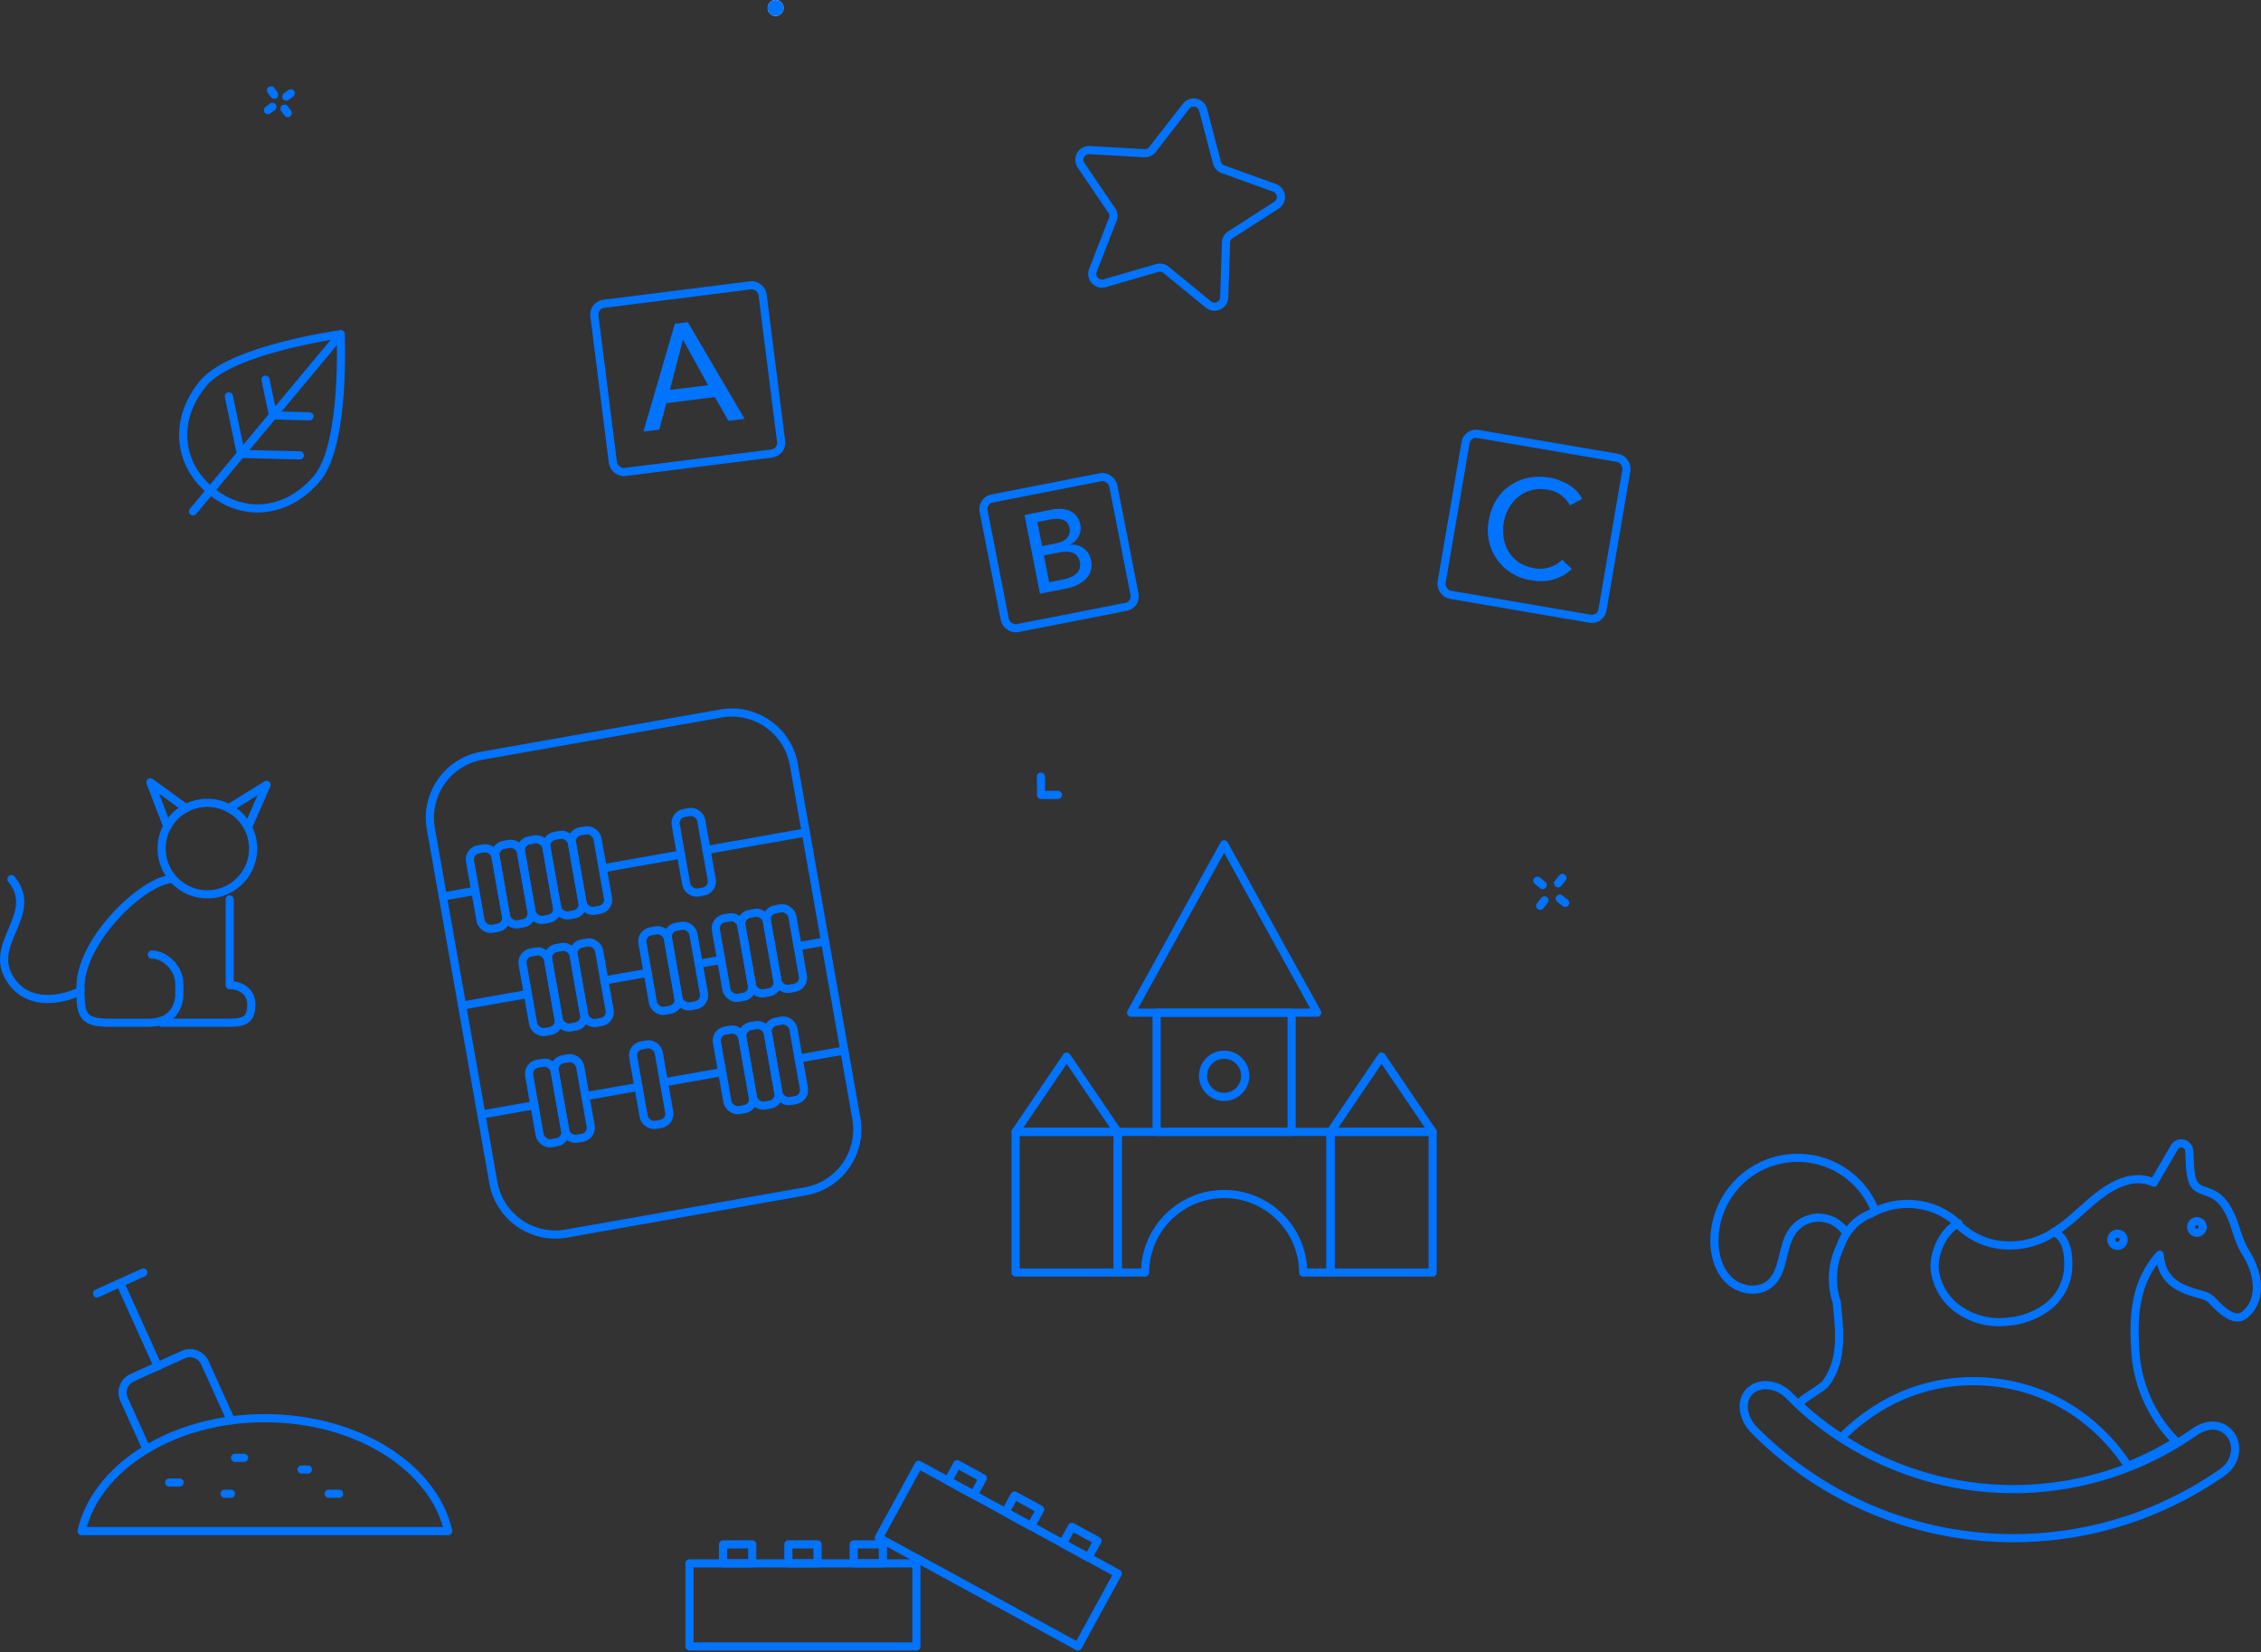 <svg xmlns="http://www.w3.org/2000/svg" width="554.333" height="405.101" viewBox="0 0 554.333 405.101"><rect x="0" y="0" width="554.333" height="405.101" fill="#333333" stroke="none"/><defs><style>.a,.d,.f{fill:none;}.a,.b,.d{stroke:#0073ff;stroke-linecap:round;stroke-linejoin:round;stroke-width:2px;}.b{fill:#fff;}.c{fill:#0073ff;}.d{stroke-miterlimit:10;}.e{stroke:none;}</style></defs><g transform="translate(-15.002 -825.952)"><g transform="translate(-118.731 -426.344)"><line class="a" x2="0.799" y2="1.084" transform="translate(200.168 1274.446)"/><line class="a" x2="0.799" y2="1.084" transform="translate(203.484 1278.943)"/><line class="a" y1="0.799" x2="1.084" transform="translate(199.435 1278.495)"/><line class="a" y1="0.799" x2="1.084" transform="translate(203.932 1275.179)"/></g><g class="b" transform="translate(203.208 825.952)"><circle class="e" cx="1.957" cy="1.957" r="1.957"/><circle class="f" cx="1.957" cy="1.957" r="0.957"/></g><g transform="translate(187.269 -204.807)"><g transform="translate(248.07 1311.131)"><path class="a" d="M372.307,1389.708a89.386,89.386,0,0,1-114.745-10.389c-3.149-3.158-3.385-7.72-.8-9.8h0c2.592-2.089,6.652-1.358,9.318,1.3a77.35,77.35,0,0,0,99.375,9c3.095-2.137,6.478-2.2,8.65.323h0C376.275,1382.656,375.973,1387.164,372.307,1389.708Z" transform="translate(-247.813 -1309.009)"/><path class="a" d="M287.5,1327.659a20.388,20.388,0,0,0-39.431,7.239c-.008,3.6,1.067,7.378,3.726,9.807s7.108,3.039,9.866.723c3.641-3.06,2.767-9.067,5.551-12.924a7.9,7.9,0,0,1,13.085.409" transform="translate(-248.07 -1311.003)"/><path class="a" d="M305.948,1330.007c-3.71,1.918-6.164,7.242-5.8,11.4a13.878,13.878,0,0,0,6.518,10.185,17.116,17.116,0,0,0,11.269,2.57,18.6,18.6,0,0,0,9.959-3.727,12.808,12.808,0,0,0,4.956-9.213c.157-3.592-.221-7.4-3.393-9.088" transform="translate(-246.139 -1310.43)"/><path class="a" d="M278.374,1383.32c9.438-9.512,22.124-14.981,36.512-13.678,14.63,1.324,26.3,9.223,33.84,20.576a77.919,77.919,0,0,0,11.8-5.957,34.213,34.213,0,0,1-9.989-21.69c-.582-8.483-.359-17.156,5.95-24.134.6,9.422,10.206,9,12.278,10.707,1.282,1.06,5.451,6.5,8.527,4.044,3.911-3.122,3.992-9.2.4-15.062-2.739-4.467-2.328-7.327-4.987-11.478s-5.679-3.294-7.417-5.037c-1.657-1.661-1.314-6.477-1.593-8.765a1.947,1.947,0,0,0-3.614-.746l-5.053,8.669c-5.051-2.327-10.247.514-14.549,4.039-3.268,2.678-6.271,5.88-9.84,8.029a19.553,19.553,0,0,1-12.715,3.258,17.655,17.655,0,0,1-11.732-6.007,18.22,18.22,0,0,0-20.548-1.709,12.35,12.35,0,0,0-3.987,2.485,13.572,13.572,0,0,0-3.439,5.442,18.182,18.182,0,0,0-.929,13.736c.4,4.2.934,8.4.3,12.56a16.55,16.55,0,0,1-2.977,7.38c-.938,1.241-5.925,3.842-6.172,4.755a2.009,2.009,0,0,0,.005.936A77.879,77.879,0,0,0,278.374,1383.32Z" transform="translate(-247.316 -1311.131)"/><g class="a" transform="translate(96.308 21.135)"><circle class="e" cx="2.51" cy="2.51" r="2.51"/><circle class="f" cx="2.51" cy="2.51" r="1.51"/></g></g><g class="a" transform="translate(363.934 1329.219)"><circle class="e" cx="2.423" cy="2.423" r="2.423"/><circle class="f" cx="2.423" cy="2.423" r="1.423"/></g></g><g transform="matrix(0.259, 0.966, -0.966, 0.259, 1577.278, 517.607)"><g transform="translate(200.359 1274.446)"><line class="a" x2="1.008" y2="1.367"/><line class="a" x2="1.008" y2="1.367" transform="translate(4.183 5.671)"/></g><g transform="translate(199.435 1275.37)"><line class="a" y1="1.008" x2="1.367" transform="translate(0 4.183)"/><line class="a" y1="1.008" x2="1.367" transform="translate(5.671)"/></g></g><path class="a" d="M204.972,1163.344l.348,4.482,4.138-.321" transform="matrix(0.998, 0.07, -0.07, 0.998, 147.081, -158.959)"/><g transform="translate(93.269 -274.344)"><g transform="translate(79.472 1179.296)"><path class="c" d="M82.086,1204.671l-3.893.49,7.708-26.433,3.186-.4,13.922,23.707-3.965.5-3.324-5.839-11.895,1.5Zm2.588-9.714,9.381-1.183L87.9,1182.61Z" transform="translate(-78.193 -1178.326)"/></g><rect class="a" width="41.562" height="41.562" rx="2.617" transform="translate(67.132 1175.132) rotate(-7.185)"/></g><g transform="translate(-2.588 -262.18) rotate(-7)"><g transform="translate(118.77 1237.597)"><path class="c" d="M120.277,1239.1l6.767-.483c2.968-.211,6.245.781,6.512,4.525a4.344,4.344,0,0,1-3.135,4.517l0,.055a4.633,4.633,0,0,1,4.695,4.461c.27,3.771-2.874,5.808-6.98,6.1l-6.461.461Zm3.337,8.1,3.578-.255c2.106-.15,3.79-1.191,3.637-3.326-.15-2.108-1.9-2.819-4.509-2.633l-3.134.224Zm.643,9.013,3.439-.245c2.329-.166,4.829-1.069,4.639-3.731-.164-2.3-1.872-3.185-4.867-2.971l-3.689.263Z" transform="translate(-120.277 -1238.585)"/></g><rect class="a" width="32.388" height="32.388" rx="2.617" transform="translate(108.744 1233.325) rotate(-4.081)"/></g><g transform="translate(203.269 -271.514)"><g transform="translate(176.548 1214.378)"><path class="c" d="M196.291,1236.244a11.074,11.074,0,0,1-9.882,2.762,12.335,12.335,0,0,1-10.456-14.792c1.285-7.48,7.64-11.616,14.916-10.366,3.283.565,6.616,2.461,7.958,5.2l-2.989,1.577a7.585,7.585,0,0,0-5.475-3.832c-5.551-.953-9.854,2.8-10.756,8.047-.924,5.382,1.831,10.246,7.346,11.193a7.693,7.693,0,0,0,6.978-2.078Z" transform="translate(-175.736 -1213.627)"/></g><rect class="a" width="40" height="40" rx="2.617" transform="matrix(0.986, 0.169, -0.169, 0.986, 171.487, 1203.435)"/></g><g transform="translate(-310.233 -282.068) rotate(-16)"><path class="a" d="M50.038,1288.906c-9.038,6.142-19.852,4.718-25.994-4.321s-3.485-19.617,5.554-25.759,35.7-2.273,35.7-2.273S59.077,1282.764,50.038,1288.906Z" transform="translate(-0.379)"/><line class="a" x1="46.76" y2="31.775" transform="translate(18.158 1256.553)"/><g transform="translate(33.324 1271.116)"><line class="a" x2="13.778" y2="4.327" transform="translate(0 6.906)"/><line class="a" x2="8.545" y2="2.683" transform="translate(10.162)"/></g><g transform="translate(33.324 1262.183)"><line class="a" y1="14.403" x2="1.05" transform="translate(0 1.436)"/><line class="a" y1="8.933" x2="0.651" transform="translate(10.162)"/></g></g><g transform="translate(1.269 -329.344)"><path class="a" d="M53.364,1363.388a11.214,11.214,0,1,0,11.214-11.215A11.167,11.167,0,0,0,53.364,1363.388Z"/><path class="a" d="M54.758,1357.969,50.6,1347.125l8.748,6.377"/><path class="a" d="M74.6,1357.969l4.493-10.213L69.81,1353.5"/><path class="a" d="M33.5,1398.354s-11.079,5.579-16.868-2.333c-6.713-9.175,7.119-16.243-.1-25.15"/><path class="a" d="M70.051,1375.849v21.038c2.88,0,5.284,1.728,5.284,4.578,0,3.786-1.364,4.629-5.556,4.629H53.364"/><path class="a" d="M56.185,1370.825c-7.192,0-23.373,15.558-22.709,27.253"/><path class="a" d="M50.952,1389.374c3.247,0,6.749,3.36,6.749,7.2v2.362s.412,7.161-7.6,7.161H40.879c-5.952,0-7.383-1.132-7.383-6.774"/></g><g transform="matrix(0.985, -0.174, 0.174, 0.985, -340.168, -100.002)"><line class="a" x2="8.079" transform="translate(257.285 1208.713)"/><line class="a" x2="19.487" transform="translate(297.077 1208.713)"/><rect class="a" width="6.343" height="19.778" rx="2.472" transform="translate(271.706 1198.824)"/><rect class="a" width="6.343" height="19.778" rx="2.472" transform="translate(265.363 1198.824)"/><rect class="a" width="6.343" height="19.778" rx="2.472" transform="translate(278.049 1198.824)"/><rect class="a" width="6.343" height="19.778" rx="2.472" transform="translate(290.735 1198.824)"/><rect class="a" width="6.343" height="19.778" rx="2.472" transform="translate(316.564 1198.824)"/><rect class="a" width="6.343" height="19.778" rx="2.472" transform="translate(284.392 1198.824)"/><line class="a" x2="16.381" transform="translate(257.285 1235.853)"/><line class="a" x2="10.786" transform="translate(292.694 1235.853)"/><line class="a" x2="5.606" transform="translate(316.166 1235.853)"/><rect class="a" width="6.343" height="19.778" rx="2.472" transform="translate(286.351 1225.964)"/><rect class="a" width="6.343" height="19.778" rx="2.472" transform="translate(273.666 1225.964)"/><rect class="a" width="6.343" height="19.778" rx="2.472" transform="translate(303.48 1225.964)"/><rect class="a" width="6.343" height="19.778" rx="2.472" transform="translate(309.823 1225.964)"/><rect class="a" width="6.343" height="19.778" rx="2.472" transform="translate(280.009 1225.964)"/><rect class="a" width="6.343" height="19.778" rx="2.472" transform="translate(321.772 1225.964)"/><rect class="a" width="6.343" height="19.778" rx="2.472" transform="translate(334.458 1225.964)"/><rect class="a" width="6.343" height="19.778" rx="2.472" transform="translate(328.115 1225.964)"/><line class="a" x2="13.21" transform="translate(257.285 1262.993)"/><line class="a" x2="13.21" transform="translate(283.18 1262.993)"/><line class="a" x2="14.323" transform="translate(302.732 1262.993)"/><line class="a" x2="11.38" transform="translate(336.256 1262.993)"/><rect class="a" width="6.343" height="19.778" rx="2.472" transform="translate(276.837 1253.105)"/><rect class="a" width="6.343" height="19.778" rx="2.472" transform="translate(270.494 1253.105)"/><rect class="a" width="6.343" height="19.778" rx="2.472" transform="translate(317.228 1253.105)"/><rect class="a" width="6.343" height="19.778" rx="2.472" transform="translate(296.39 1253.105)"/><rect class="a" width="6.343" height="19.778" rx="2.472" transform="translate(329.913 1253.105)"/><rect class="a" width="6.343" height="19.778" rx="2.472" transform="translate(323.571 1253.105)"/><path class="a" d="M332.243,1295.335H272.678a15.438,15.438,0,0,1-15.393-15.393v-88.178a15.438,15.438,0,0,1,15.393-15.393h59.565a15.438,15.438,0,0,1,15.393,15.393v88.178A15.438,15.438,0,0,1,332.243,1295.335Z" transform="translate(0 0)"/><line class="a" x2="6.836" transform="translate(340.8 1235.853)"/><line class="a" x2="24.729" transform="translate(322.907 1208.713)"/></g><g transform="translate(109.169 -259.73)"><g transform="translate(74.885 1464.399)"><rect class="a" width="55.627" height="20.371" transform="translate(55.627 25.026) rotate(180)"/><g transform="translate(8.215)"><rect class="a" width="7.159" height="4.656" transform="translate(39.197 4.656) rotate(180)"/><rect class="a" width="7.159" height="4.656" transform="translate(23.178 4.656) rotate(180)"/><rect class="a" width="7.159" height="4.656" transform="translate(7.159 4.656) rotate(180)"/></g></g><g transform="translate(121.302 1444.73)"><rect class="a" width="55.627" height="20.371" transform="translate(48.816 44.695) rotate(-151.348)"/><g transform="translate(16.977)"><rect class="a" width="7.159" height="4.656" transform="translate(34.397 22.88) rotate(-151.348)"/><rect class="a" width="7.159" height="4.656" transform="translate(20.34 15.199) rotate(-151.348)"/><rect class="a" width="7.159" height="4.656" transform="translate(6.283 7.519) rotate(-151.348)"/></g></g></g><path class="d" d="M51.948,23.1,43.637,33.624a2.378,2.378,0,0,0-.406,2.182l3.957,12.816a2.38,2.38,0,0,1-3.105,2.933L31.511,46.9a2.4,2.4,0,0,0-2.2.284L18.35,54.9a2.385,2.385,0,0,1-3.755-2.04l.538-13.394a2.375,2.375,0,0,0-.954-2L3.454,29.434a2.383,2.383,0,0,1,.781-4.2L17.143,21.6a2.4,2.4,0,0,0,1.613-1.522L23.079,7.383a2.382,2.382,0,0,1,4.231-.558l7.438,11.152A2.389,2.389,0,0,0,36.7,19.033l13.4.193A2.4,2.4,0,0,1,51.948,23.1Z" transform="translate(286.363 837.519) rotate(19)"/><g transform="translate(158.299 -260.283)"><g transform="translate(105.701 1293.283)"><path class="a" d="M184.805,1369.135v34.49h-6.693a19.391,19.391,0,0,0-38.781,0h-6.693v-34.49Z" transform="translate(-107.598 -1298.624)"/><rect class="a" width="25.04" height="34.489" transform="translate(77.207 70.511)"/><rect class="a" width="29.223" height="33.095" transform="translate(34.576 70.511) rotate(-90)"/><path class="a" d="M213.8,1367.737h-25.04l12.52-18.457Z" transform="translate(-111.55 -1297.226)"/><rect class="a" width="25.04" height="34.489" transform="translate(0 70.511)"/><path class="a" d="M130.741,1367.737H105.7l12.52-18.457Z" transform="translate(-105.701 -1297.226)"/><path class="a" d="M181.79,1334.571H136.148l22.821-41.288Z" transform="translate(-107.845 -1293.283)"/><circle class="a" cx="5.175" cy="5.175" r="5.175" transform="translate(45.948 51.59)"/></g></g><g transform="translate(-388.844 -259.586)"><line class="a" x2="9.175" y2="20.303" transform="translate(433.345 1400.247)"/><line class="a" y1="5.132" x2="11.357" transform="translate(427.624 1397.586)"/><path class="a" d="M513.741,1460.99c-3.606-15.709-22.351-27.684-44.948-27.684s-41.343,11.975-44.949,27.684Z"/><line class="a" x2="2.536" transform="translate(445.324 1449.086)"/><line class="a" x2="2.536" transform="translate(484.434 1451.831)"/><line class="a" x1="2.231" transform="translate(461.466 1443.022)"/><line class="a" x2="1.551" transform="translate(458.917 1451.831)"/><line class="a" x2="1.551" transform="translate(477.779 1445.895)"/><path class="a" d="M439.783,1440.9l-5.526-12.228a4,4,0,0,1,2-5.292l12.53-5.662a4,4,0,0,1,5.292,2l6.391,14.142"/></g></g></svg>